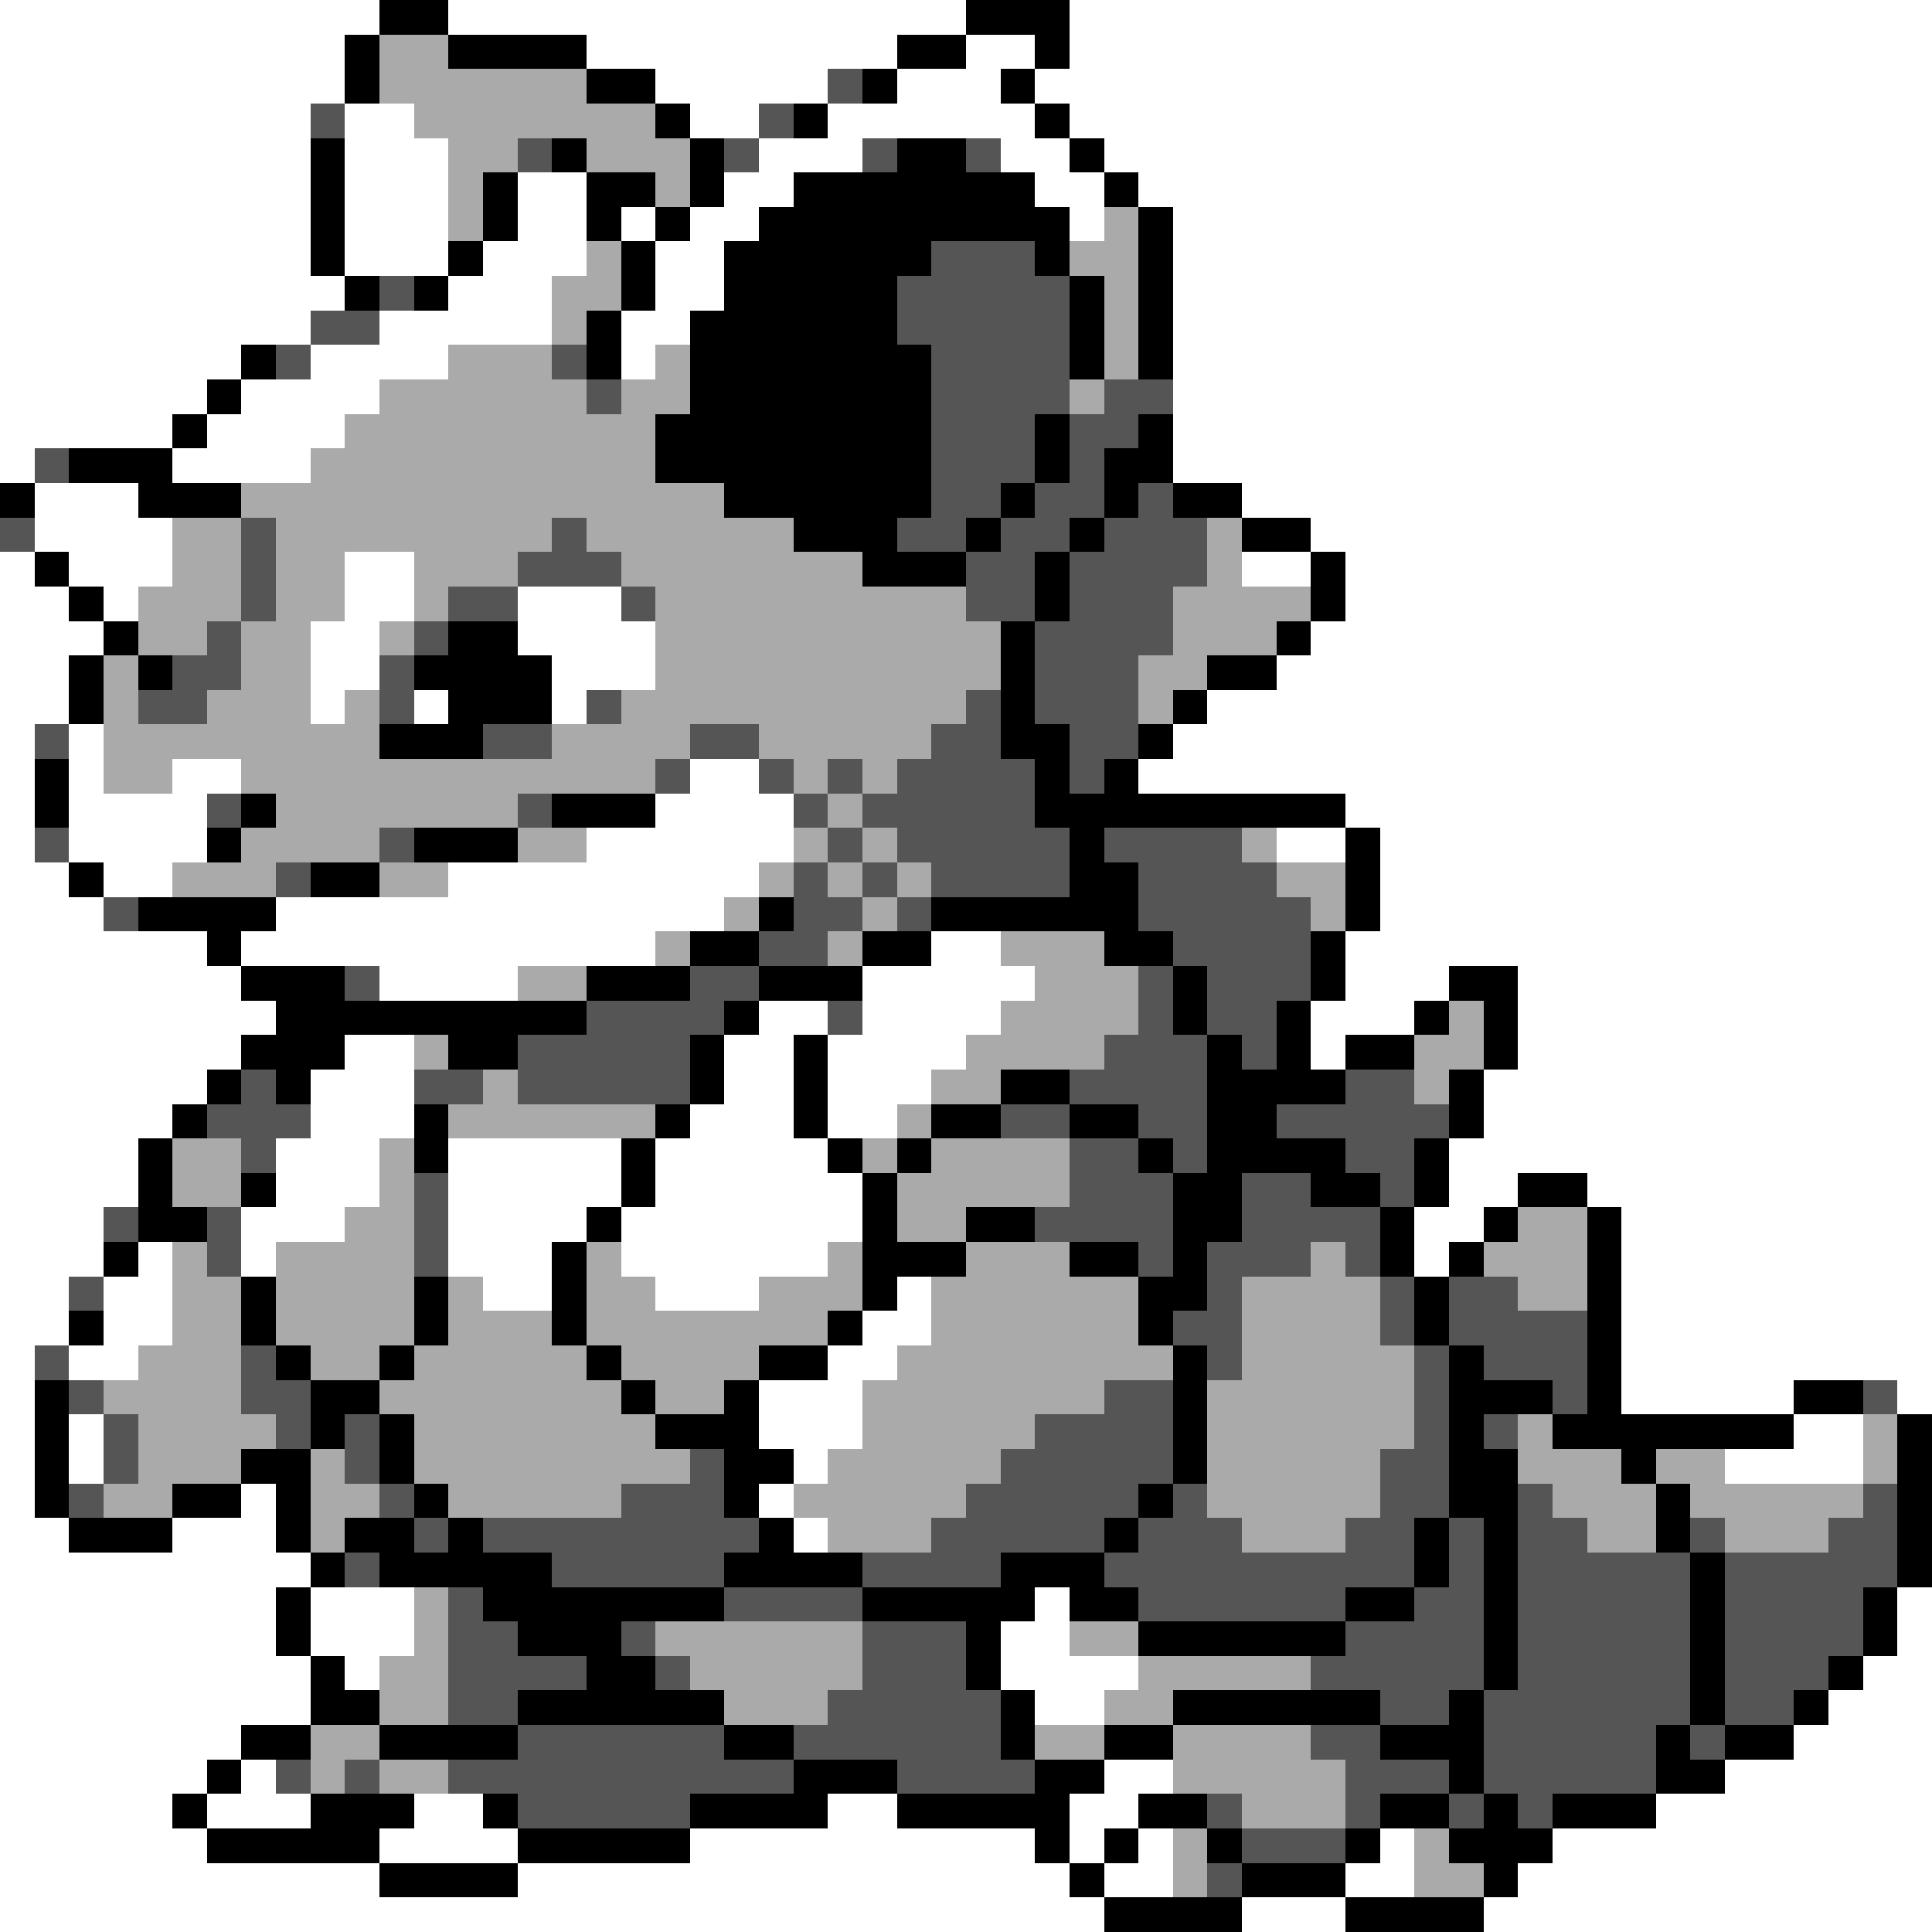 <svg xmlns="http://www.w3.org/2000/svg" viewBox="0 -0.5 56 56" shape-rendering="crispEdges">
<rect x="0" y="-0.5" width="56" height="56" fill="#808080" stroke="none"/>
<path stroke="#ffffff" d="M0 0h11M13 0h15M31 0h25M0 1h10M17 1h9M28 1h2M31 1h25M0 2h10M19 2h5M26 2h3M30 2h26M0 3h9M10 3h2M20 3h2M24 3h6M31 3h25M0 4h9M10 4h3M22 4h3M29 4h2M32 4h24M0 5h9M10 5h3M15 5h2M21 5h2M30 5h2M33 5h23M0 6h9M10 6h3M15 6h2M18 6h1M20 6h2M31 6h1M34 6h22M0 7h9M10 7h3M14 7h3M19 7h2M34 7h22M0 8h10M13 8h3M19 8h2M34 8h22M0 9h9M11 9h5M18 9h2M34 9h22M0 10h7M9 10h4M18 10h1M34 10h22M0 11h6M7 11h4M34 11h22M0 12h5M6 12h4M34 12h22M0 13h1M5 13h4M34 13h22M1 14h3M36 14h20M1 15h4M38 15h18M0 16h1M2 16h3M10 16h2M36 16h2M39 16h17M0 17h2M3 17h1M10 17h2M15 17h3M39 17h17M0 18h3M9 18h2M15 18h4M38 18h18M0 19h2M9 19h2M16 19h3M37 19h19M0 20h2M9 20h1M12 20h1M16 20h1M35 20h21M0 21h1M2 21h1M34 21h22M0 22h1M2 22h1M5 22h2M20 22h2M33 22h23M0 23h1M2 23h4M19 23h4M39 23h17M0 24h1M2 24h4M17 24h6M37 24h2M40 24h16M0 25h2M3 25h2M13 25h9M40 25h16M0 26h3M8 26h13M40 26h16M0 27h6M7 27h12M27 27h2M39 27h17M0 28h7M11 28h4M25 28h5M39 28h3M44 28h12M0 29h8M22 29h2M25 29h4M38 29h3M44 29h12M0 30h7M10 30h2M21 30h2M24 30h4M38 30h1M44 30h12M0 31h6M9 31h3M21 31h2M24 31h3M43 31h13M0 32h5M9 32h3M20 32h3M24 32h2M43 32h13M0 33h4M8 33h3M13 33h5M19 33h5M42 33h14M0 34h4M8 34h3M13 34h5M19 34h6M42 34h2M46 34h10M0 35h3M7 35h3M13 35h4M18 35h7M41 35h2M47 35h9M0 36h3M4 36h1M7 36h1M13 36h3M18 36h6M41 36h1M47 36h9M0 37h2M3 37h2M14 37h2M19 37h3M26 37h1M47 37h9M0 38h2M3 38h2M25 38h2M47 38h9M0 39h1M2 39h2M24 39h2M47 39h9M0 40h1M22 40h3M47 40h5M55 40h1M0 41h1M2 41h1M22 41h3M52 41h2M0 42h1M2 42h1M23 42h1M50 42h4M0 43h1M7 43h1M22 43h1M0 44h2M5 44h3M23 44h1M0 45h9M0 46h8M9 46h3M30 46h1M55 46h1M0 47h8M9 47h3M29 47h2M55 47h1M0 48h9M10 48h1M29 48h4M54 48h2M0 49h9M30 49h2M53 49h3M0 50h7M52 50h4M0 51h6M7 51h1M32 51h2M50 51h6M0 52h5M6 52h3M12 52h2M24 52h2M31 52h2M48 52h8M0 53h6M11 53h4M20 53h10M31 53h1M33 53h1M40 53h1M45 53h11M0 54h11M15 54h16M32 54h2M39 54h2M44 54h12M0 55h32M36 55h3M43 55h13" />
<path stroke="#000000" d="M11 0h2M28 0h3M10 1h1M13 1h4M26 1h2M30 1h1M10 2h1M17 2h2M25 2h1M29 2h1M19 3h1M23 3h1M30 3h1M9 4h1M16 4h1M20 4h1M26 4h2M31 4h1M9 5h1M14 5h1M17 5h2M20 5h1M23 5h7M32 5h1M9 6h1M14 6h1M17 6h1M19 6h1M22 6h9M33 6h1M9 7h1M13 7h1M18 7h1M21 7h6M30 7h1M33 7h1M10 8h1M12 8h1M18 8h1M21 8h5M31 8h1M33 8h1M17 9h1M20 9h6M31 9h1M33 9h1M7 10h1M17 10h1M20 10h7M31 10h1M33 10h1M6 11h1M20 11h7M5 12h1M19 12h8M30 12h1M33 12h1M2 13h3M19 13h8M30 13h1M32 13h2M0 14h1M4 14h3M21 14h6M29 14h1M32 14h1M34 14h2M23 15h3M28 15h1M31 15h1M36 15h2M1 16h1M25 16h3M30 16h1M38 16h1M2 17h1M30 17h1M38 17h1M3 18h1M13 18h2M29 18h1M37 18h1M2 19h1M4 19h1M12 19h4M29 19h1M35 19h2M2 20h1M13 20h3M29 20h1M34 20h1M11 21h3M29 21h2M33 21h1M1 22h1M30 22h1M32 22h1M1 23h1M7 23h1M16 23h3M30 23h9M6 24h1M12 24h3M31 24h1M39 24h1M2 25h1M9 25h2M31 25h2M39 25h1M4 26h4M22 26h1M27 26h6M39 26h1M6 27h1M20 27h2M25 27h2M32 27h2M38 27h1M7 28h3M17 28h3M22 28h3M34 28h1M38 28h1M42 28h2M8 29h9M21 29h1M34 29h1M37 29h1M41 29h1M43 29h1M7 30h3M13 30h2M20 30h1M23 30h1M35 30h1M37 30h1M39 30h2M43 30h1M6 31h1M8 31h1M20 31h1M23 31h1M29 31h2M35 31h4M42 31h1M5 32h1M12 32h1M19 32h1M23 32h1M27 32h2M31 32h2M35 32h2M42 32h1M4 33h1M12 33h1M18 33h1M24 33h1M26 33h1M33 33h1M35 33h4M41 33h1M4 34h1M7 34h1M18 34h1M25 34h1M34 34h2M38 34h2M41 34h1M44 34h2M4 35h2M17 35h1M25 35h1M28 35h2M34 35h2M40 35h1M43 35h1M46 35h1M3 36h1M16 36h1M25 36h3M31 36h2M34 36h1M40 36h1M42 36h1M46 36h1M7 37h1M12 37h1M16 37h1M25 37h1M33 37h2M41 37h1M46 37h1M2 38h1M7 38h1M12 38h1M16 38h1M24 38h1M33 38h1M41 38h1M46 38h1M8 39h1M11 39h1M17 39h1M22 39h2M34 39h1M42 39h1M46 39h1M1 40h1M9 40h2M18 40h1M21 40h1M34 40h1M42 40h3M46 40h1M52 40h2M1 41h1M9 41h1M11 41h1M19 41h3M34 41h1M42 41h1M45 41h7M55 41h1M1 42h1M7 42h2M11 42h1M21 42h2M34 42h1M42 42h2M47 42h1M55 42h1M1 43h1M5 43h2M8 43h1M12 43h1M21 43h1M33 43h1M42 43h2M48 43h1M55 43h1M2 44h3M8 44h1M10 44h2M13 44h1M22 44h1M32 44h1M41 44h1M43 44h1M48 44h1M55 44h1M9 45h1M11 45h5M21 45h4M29 45h3M41 45h1M43 45h1M49 45h1M55 45h1M8 46h1M14 46h7M25 46h5M31 46h2M39 46h2M43 46h1M49 46h1M54 46h1M8 47h1M15 47h3M28 47h1M33 47h6M43 47h1M49 47h1M54 47h1M9 48h1M17 48h2M28 48h1M43 48h1M49 48h1M53 48h1M9 49h2M15 49h6M29 49h1M34 49h6M42 49h1M49 49h1M52 49h1M7 50h2M11 50h4M21 50h2M29 50h1M32 50h2M40 50h3M48 50h1M50 50h2M6 51h1M23 51h3M30 51h2M42 51h1M48 51h2M5 52h1M9 52h3M14 52h1M20 52h4M26 52h5M33 52h2M40 52h2M43 52h1M45 52h3M6 53h5M15 53h5M30 53h1M32 53h1M35 53h1M39 53h1M42 53h3M11 54h4M31 54h1M36 54h3M43 54h1M32 55h4M39 55h4" />
<path stroke="#aaaaaa" d="M11 1h2M11 2h6M12 3h7M13 4h2M17 4h3M13 5h1M19 5h1M13 6h1M32 6h1M17 7h1M31 7h2M16 8h2M32 8h1M16 9h1M32 9h1M13 10h3M19 10h1M32 10h1M11 11h6M18 11h2M31 11h1M10 12h9M9 13h10M7 14h14M5 15h2M8 15h8M17 15h6M35 15h1M5 16h2M8 16h2M12 16h3M18 16h7M35 16h1M4 17h3M8 17h2M12 17h1M19 17h9M34 17h4M4 18h2M7 18h2M11 18h1M19 18h10M34 18h3M3 19h1M7 19h2M19 19h10M33 19h2M3 20h1M6 20h3M10 20h1M18 20h10M33 20h1M3 21h8M16 21h4M22 21h5M3 22h2M7 22h12M23 22h1M25 22h1M8 23h7M24 23h1M7 24h4M15 24h2M23 24h1M25 24h1M36 24h1M5 25h3M11 25h2M22 25h1M24 25h1M26 25h1M37 25h2M21 26h1M25 26h1M38 26h1M19 27h1M24 27h1M29 27h3M15 28h2M30 28h3M29 29h4M42 29h1M12 30h1M28 30h4M41 30h2M14 31h1M27 31h2M41 31h1M13 32h6M26 32h1M5 33h2M11 33h1M25 33h1M27 33h4M5 34h2M11 34h1M26 34h5M10 35h2M26 35h2M44 35h2M5 36h1M8 36h4M17 36h1M24 36h1M28 36h3M38 36h1M43 36h3M5 37h2M8 37h4M13 37h1M17 37h2M22 37h3M27 37h6M36 37h4M44 37h2M5 38h2M8 38h4M13 38h3M17 38h7M27 38h6M36 38h4M4 39h3M9 39h2M12 39h5M18 39h4M26 39h8M36 39h5M3 40h4M11 40h7M19 40h2M25 40h7M35 40h6M4 41h4M12 41h7M25 41h5M35 41h6M44 41h1M54 41h1M4 42h3M9 42h1M12 42h8M24 42h5M35 42h5M44 42h3M48 42h2M54 42h1M3 43h2M9 43h2M13 43h5M23 43h5M35 43h5M45 43h3M49 43h5M9 44h1M24 44h3M36 44h3M46 44h2M50 44h3M12 46h1M12 47h1M19 47h6M31 47h2M11 48h2M20 48h5M33 48h5M11 49h2M21 49h3M32 49h2M9 50h2M30 50h2M34 50h4M9 51h1M11 51h2M34 51h5M36 52h3M34 53h1M41 53h1M34 54h1M41 54h2" />
<path stroke="#555555" d="M24 2h1M9 3h1M22 3h1M15 4h1M21 4h1M25 4h1M28 4h1M27 7h3M11 8h1M26 8h5M9 9h2M26 9h5M8 10h1M16 10h1M27 10h4M17 11h1M27 11h4M32 11h2M27 12h3M31 12h2M1 13h1M27 13h3M31 13h1M27 14h2M30 14h2M33 14h1M0 15h1M7 15h1M16 15h1M26 15h2M29 15h2M32 15h3M7 16h1M15 16h3M28 16h2M31 16h4M7 17h1M13 17h2M18 17h1M28 17h2M31 17h3M6 18h1M12 18h1M30 18h4M5 19h2M11 19h1M30 19h3M4 20h2M11 20h1M17 20h1M28 20h1M30 20h3M1 21h1M14 21h2M20 21h2M27 21h2M31 21h2M19 22h1M22 22h1M24 22h1M26 22h4M31 22h1M6 23h1M15 23h1M23 23h1M25 23h5M1 24h1M11 24h1M24 24h1M26 24h5M32 24h4M8 25h1M23 25h1M25 25h1M27 25h4M33 25h4M3 26h1M23 26h2M26 26h1M33 26h5M22 27h2M34 27h4M10 28h1M20 28h2M33 28h1M35 28h3M17 29h4M24 29h1M33 29h1M35 29h2M15 30h5M32 30h3M36 30h1M7 31h1M12 31h2M15 31h5M31 31h4M39 31h2M6 32h3M29 32h2M33 32h2M37 32h5M7 33h1M31 33h2M34 33h1M39 33h2M12 34h1M31 34h3M36 34h2M40 34h1M3 35h1M6 35h1M12 35h1M30 35h4M36 35h4M6 36h1M12 36h1M33 36h1M35 36h3M39 36h1M2 37h1M35 37h1M40 37h1M42 37h2M34 38h2M40 38h1M42 38h4M1 39h1M7 39h1M35 39h1M41 39h1M43 39h3M2 40h1M7 40h2M32 40h2M41 40h1M45 40h1M54 40h1M3 41h1M8 41h1M10 41h1M30 41h4M41 41h1M43 41h1M3 42h1M10 42h1M20 42h1M29 42h5M40 42h2M2 43h1M11 43h1M18 43h3M28 43h5M34 43h1M40 43h2M44 43h1M54 43h1M12 44h1M14 44h8M27 44h5M33 44h3M39 44h2M42 44h1M44 44h2M49 44h1M53 44h2M10 45h1M16 45h5M25 45h4M32 45h9M42 45h1M44 45h5M50 45h5M13 46h1M21 46h4M33 46h6M41 46h2M44 46h5M50 46h4M13 47h2M18 47h1M25 47h3M39 47h4M44 47h5M50 47h4M13 48h4M19 48h1M25 48h3M38 48h5M44 48h5M50 48h3M13 49h2M24 49h5M40 49h2M43 49h6M50 49h2M15 50h6M23 50h6M38 50h2M43 50h5M49 50h1M8 51h1M10 51h1M13 51h10M26 51h4M39 51h3M43 51h5M15 52h5M35 52h1M39 52h1M42 52h1M44 52h1M36 53h3M35 54h1" />
</svg>